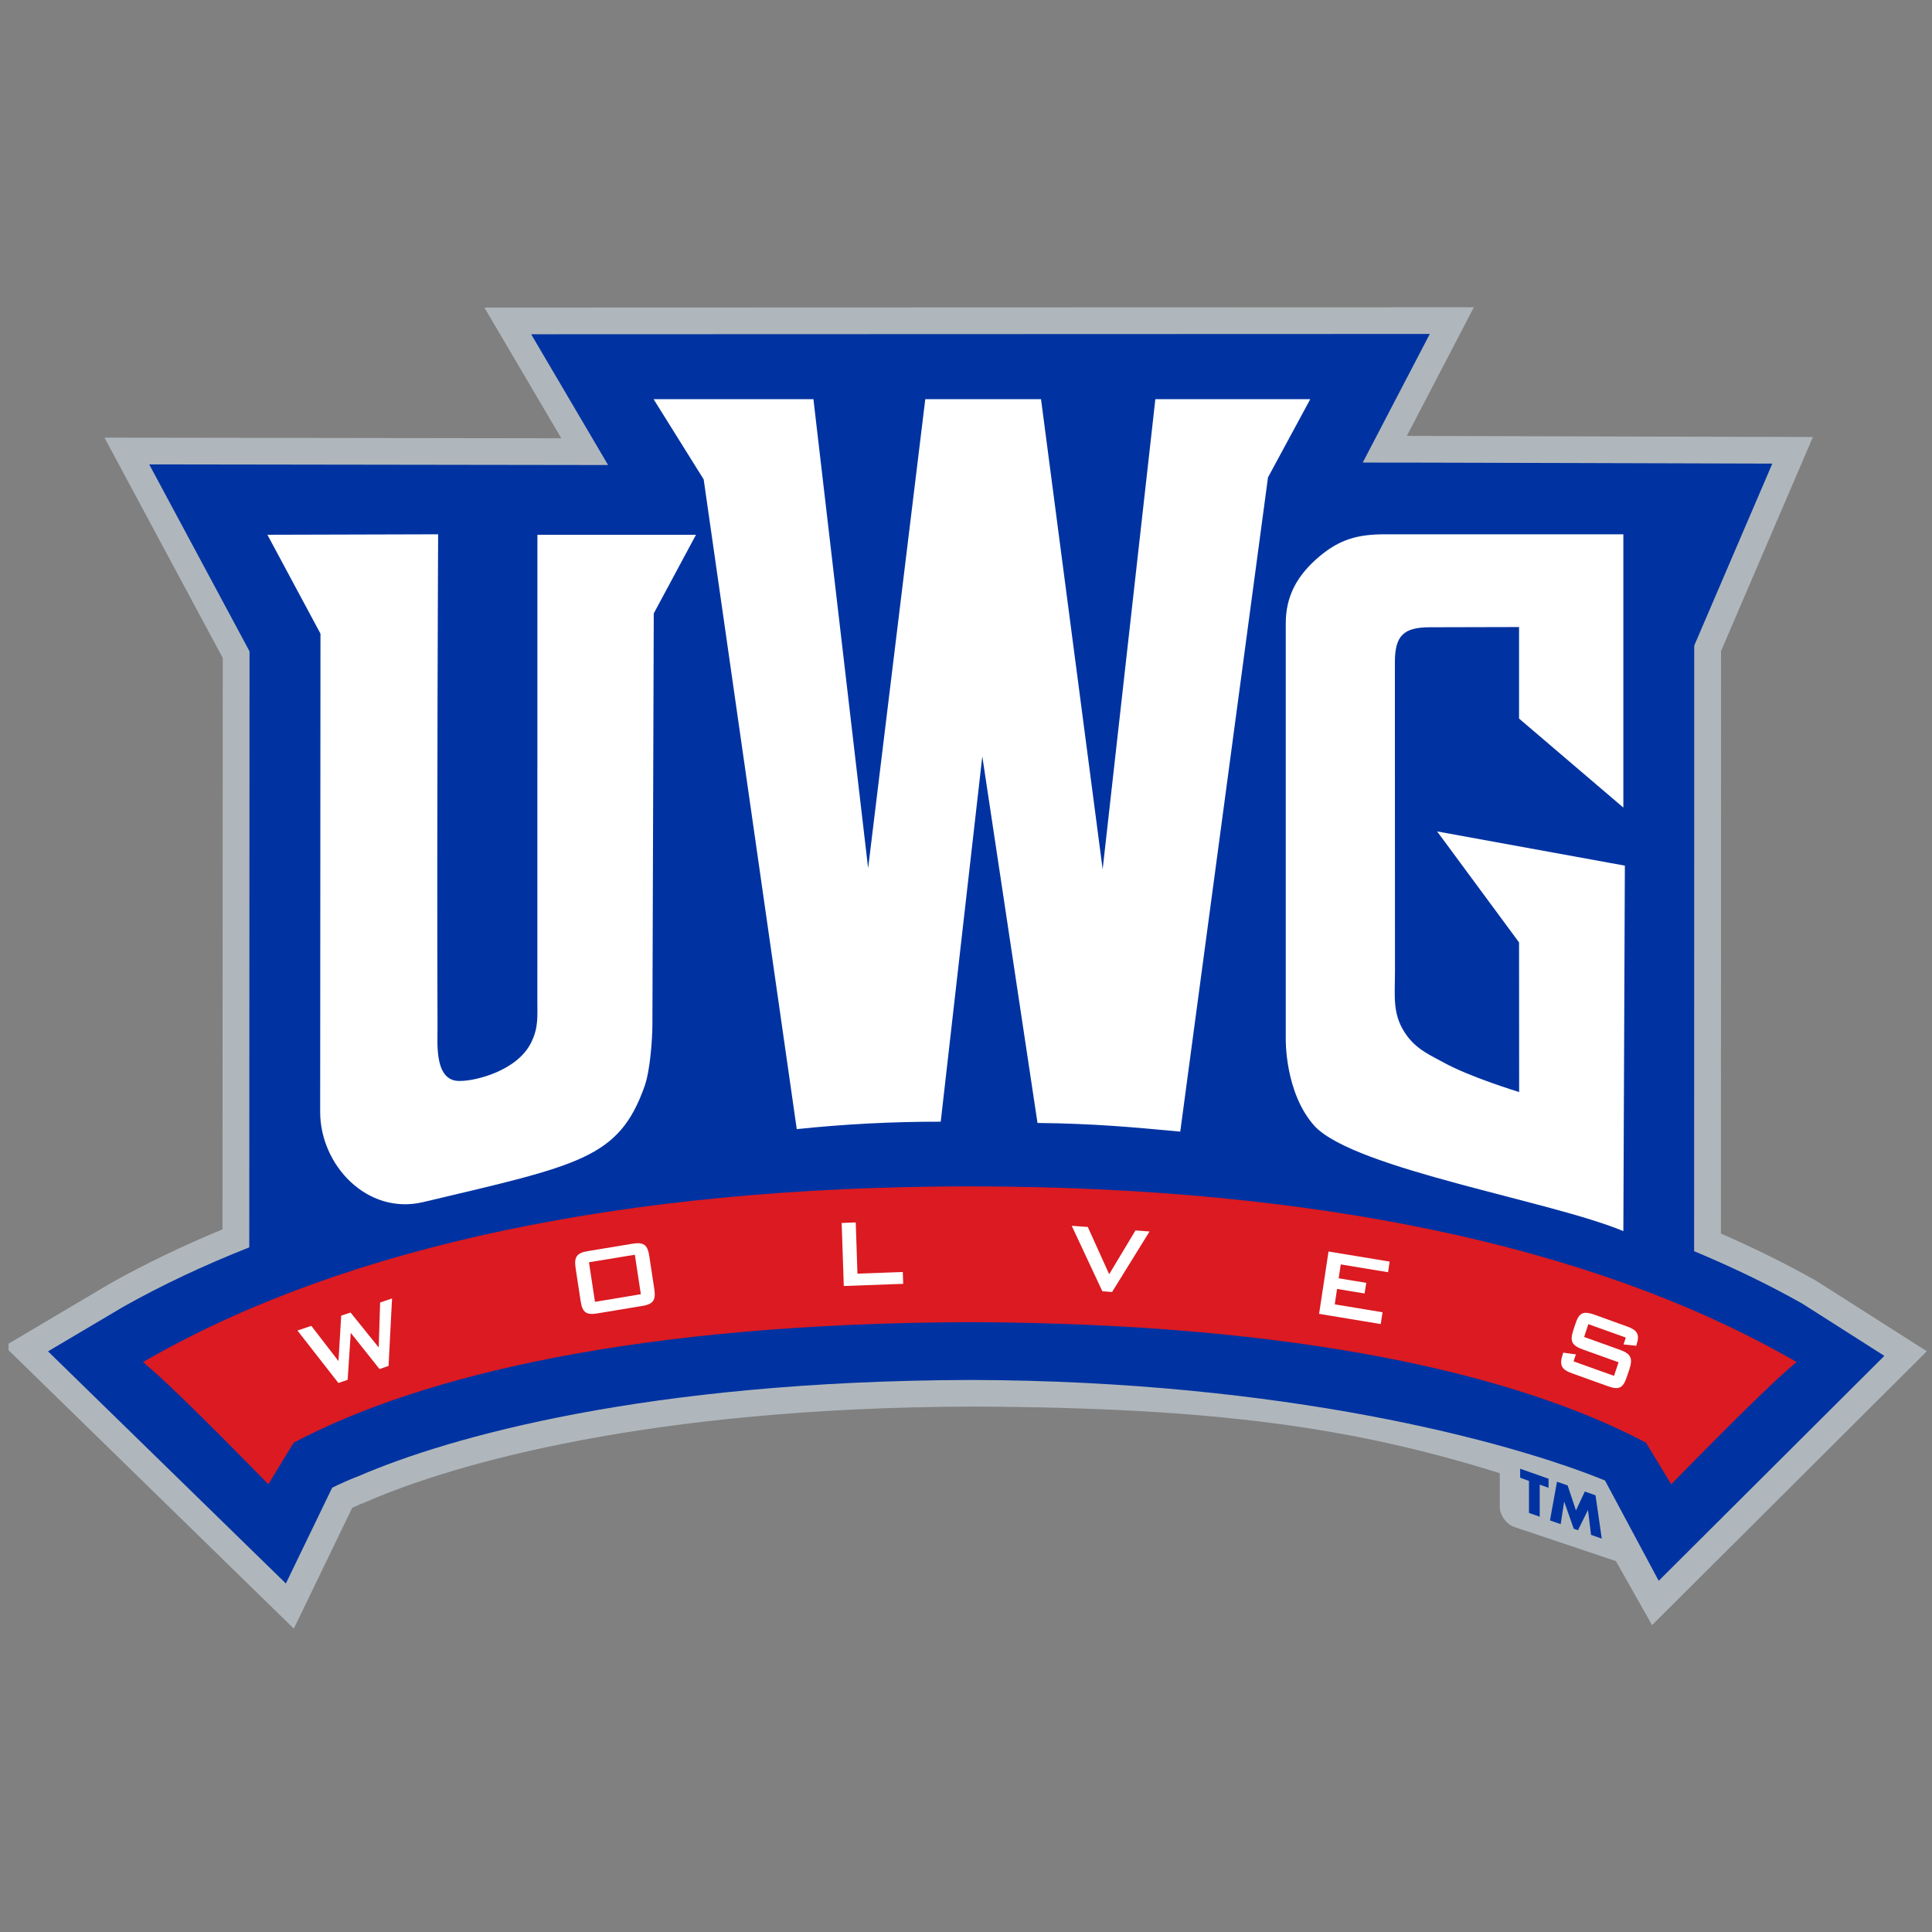 <svg width="201" height="201" viewBox="0 0 201 201" fill="none" xmlns="http://www.w3.org/2000/svg">
<rect x="0" y="0" width="201" height="201" fill="#808080" stroke="none"/>
<g clip-path="url(#clip0_15016_302632)">
<path d="M153.338 31.967L50.397 32L58.399 45.598L10.87 45.532L23.177 68.458L23.147 127.901C18.977 129.624 15.04 131.519 11.419 133.555L0.461 140.05L30.569 169.437L36.643 156.866C37.199 156.616 37.816 156.345 38.307 156.158C47.297 152.266 67.573 146.44 101.047 146.336C126.477 146.419 140.952 148.542 156.032 153.265V156.751C156.032 157.636 156.722 158.593 157.578 158.874L168.116 162.412L171.876 169.072L200.461 140.581L188.92 133.232C185.829 131.496 182.497 129.842 179.04 128.338L179.051 67.737L188.607 45.468C188.607 45.468 157.714 45.375 146.362 45.352L153.338 31.967Z" fill="#B0B7BC"/>
<path d="M148.753 34.743L55.259 34.774L63.264 48.381L15.523 48.313L25.96 67.765L25.933 129.771C21.228 131.631 16.837 133.696 12.816 135.96L4.995 140.591L29.742 164.743L34.56 154.774C35.329 154.399 36.421 153.901 37.267 153.589C46.671 149.509 67.269 143.661 101.045 143.567C133.557 143.661 156.889 149.915 166.978 154.026L172.566 164.462L196.043 141.06L187.479 135.607C183.98 133.641 180.23 131.827 176.252 130.17L176.263 67.169L184.387 48.232C184.387 48.232 142.194 48.103 141.777 48.123L148.753 34.743ZM158.152 152.801V153.738L159.071 154.071V157.401L160.188 157.796V154.456L161.107 154.789V153.842L158.152 152.801ZM161.985 154.154L161.254 158.181L162.371 158.566L162.726 156.235H162.737L163.729 159.045L164.168 159.201L165.202 157.109H165.212L165.525 159.68L166.643 160.075L165.995 155.569L164.878 155.174L163.959 157.14L163.092 154.539L161.985 154.154Z" fill="#0033A1"/>
<path d="M100.897 123.427C64.824 123.443 36.16 129.742 16.021 141.06L14.876 141.695L15.864 142.558C19.3 145.555 27.917 154.421 27.917 154.421L30.555 150.092C43.994 142.975 66.725 137.667 100.897 137.553C135.073 137.667 157.798 142.975 171.239 150.092L173.871 154.421C173.871 154.421 182.487 145.555 185.923 142.558L186.915 141.695L185.777 141.06C165.631 129.742 136.973 123.443 100.897 123.427Z" fill="#DB1A21"/>
<path d="M67.999 41.53L73.209 49.875L82.893 117.472C87.801 116.956 92.805 116.688 97.871 116.699L102.196 78.689L107.939 116.829C113.819 116.895 117.715 117.258 122.79 117.73L131.918 49.668L136.315 41.53H120.2L114.717 90.435L108.305 41.53H96.264L90.317 90.323L84.626 41.53H67.999ZM45.581 55.587L27.821 55.636L33.341 65.923L33.309 115.671C33.304 121.218 38.205 126.444 44.025 125.063C60.295 121.204 64.379 120.542 67.056 113.022C67.635 111.398 67.875 108.178 67.875 106.467L68.015 63.82L72.409 55.636H55.91L55.905 104.093C55.905 105.818 56.022 106.921 55.259 108.467C53.817 111.389 49.524 112.457 47.899 112.457C45.187 112.585 45.523 108.619 45.518 107.053C45.439 85.106 45.581 55.587 45.581 55.587ZM144.096 55.587C141.287 55.587 139.407 56.089 137.255 57.901C134.937 59.856 133.767 62.036 133.767 64.85V108.081C133.767 108.081 133.642 113.744 136.817 117.209C141.151 121.666 161.38 124.94 168.889 128.082L169.046 90.059L149.516 86.5L158.038 98.046L158.048 113.613C158.048 113.613 152.931 112.059 150.163 110.526C148.921 109.835 147.511 109.259 146.425 107.823C144.796 105.66 145.13 103.711 145.13 101.006C145.13 101.006 145.12 73.365 145.12 68.904C145.12 66.134 146.007 65.259 148.785 65.259C151.228 65.259 158.038 65.236 158.038 65.236V74.758L168.889 84.02V55.587H144.096ZM89.029 127.179L87.565 127.232L87.785 133.793L93.967 133.567L93.924 132.336L89.207 132.507L89.029 127.179ZM111.5 127.528L114.686 134.341L115.699 134.415L119.595 128.12L118.132 128.012L115.396 132.569L113.172 127.651L111.5 127.528ZM66.52 129.346C66.314 129.33 66.068 129.35 65.776 129.398L61.196 130.155C60.027 130.347 59.702 130.724 59.886 131.944L60.407 135.357C60.592 136.574 61.011 136.835 62.181 136.637L66.761 135.877C67.929 135.69 68.256 135.315 68.07 134.094L67.55 130.677C67.412 129.762 67.14 129.393 66.52 129.346ZM138.216 130.202L137.234 136.689L143.647 137.75L143.835 136.522L138.864 135.7L139.104 134.098L141.966 134.571L142.143 133.465L139.271 132.989L139.49 131.547L144.409 132.358L144.577 131.253L138.216 130.202ZM66.047 130.539L66.671 134.648L61.9 135.44L61.275 131.326L66.047 130.539ZM40.788 135.086L39.546 135.513L39.401 140.185L36.472 136.554L35.498 136.876L35.214 141.601L32.388 137.938L30.948 138.427L35.203 143.88L36.168 143.557L36.491 138.666L39.484 142.433L40.424 142.111L40.788 135.086ZM164.86 136.585C164.411 136.637 164.15 136.98 163.909 137.709L163.68 138.396C163.293 139.561 163.554 139.988 164.672 140.394L168.39 141.726L167.92 143.141L163.711 141.632L163.951 140.904L162.635 140.727L162.583 140.893C162.197 142.059 162.468 142.496 163.586 142.891L167.272 144.213C168.39 144.619 168.849 144.452 169.236 143.287L169.528 142.433C169.904 141.257 169.633 140.831 168.515 140.425L164.808 139.093L165.246 137.761L169.142 139.155L168.912 139.873L170.228 140.009L170.27 139.873C170.625 138.801 170.312 138.364 169.246 137.99L165.873 136.772C165.445 136.627 165.121 136.554 164.86 136.585Z" fill="white"/>
</g>
<defs>
<clipPath id="clip0_15016_302632">
<rect width="200" height="200" fill="white" transform="translate(0.891 0.984)"/>
</clipPath>
</defs>
</svg>
